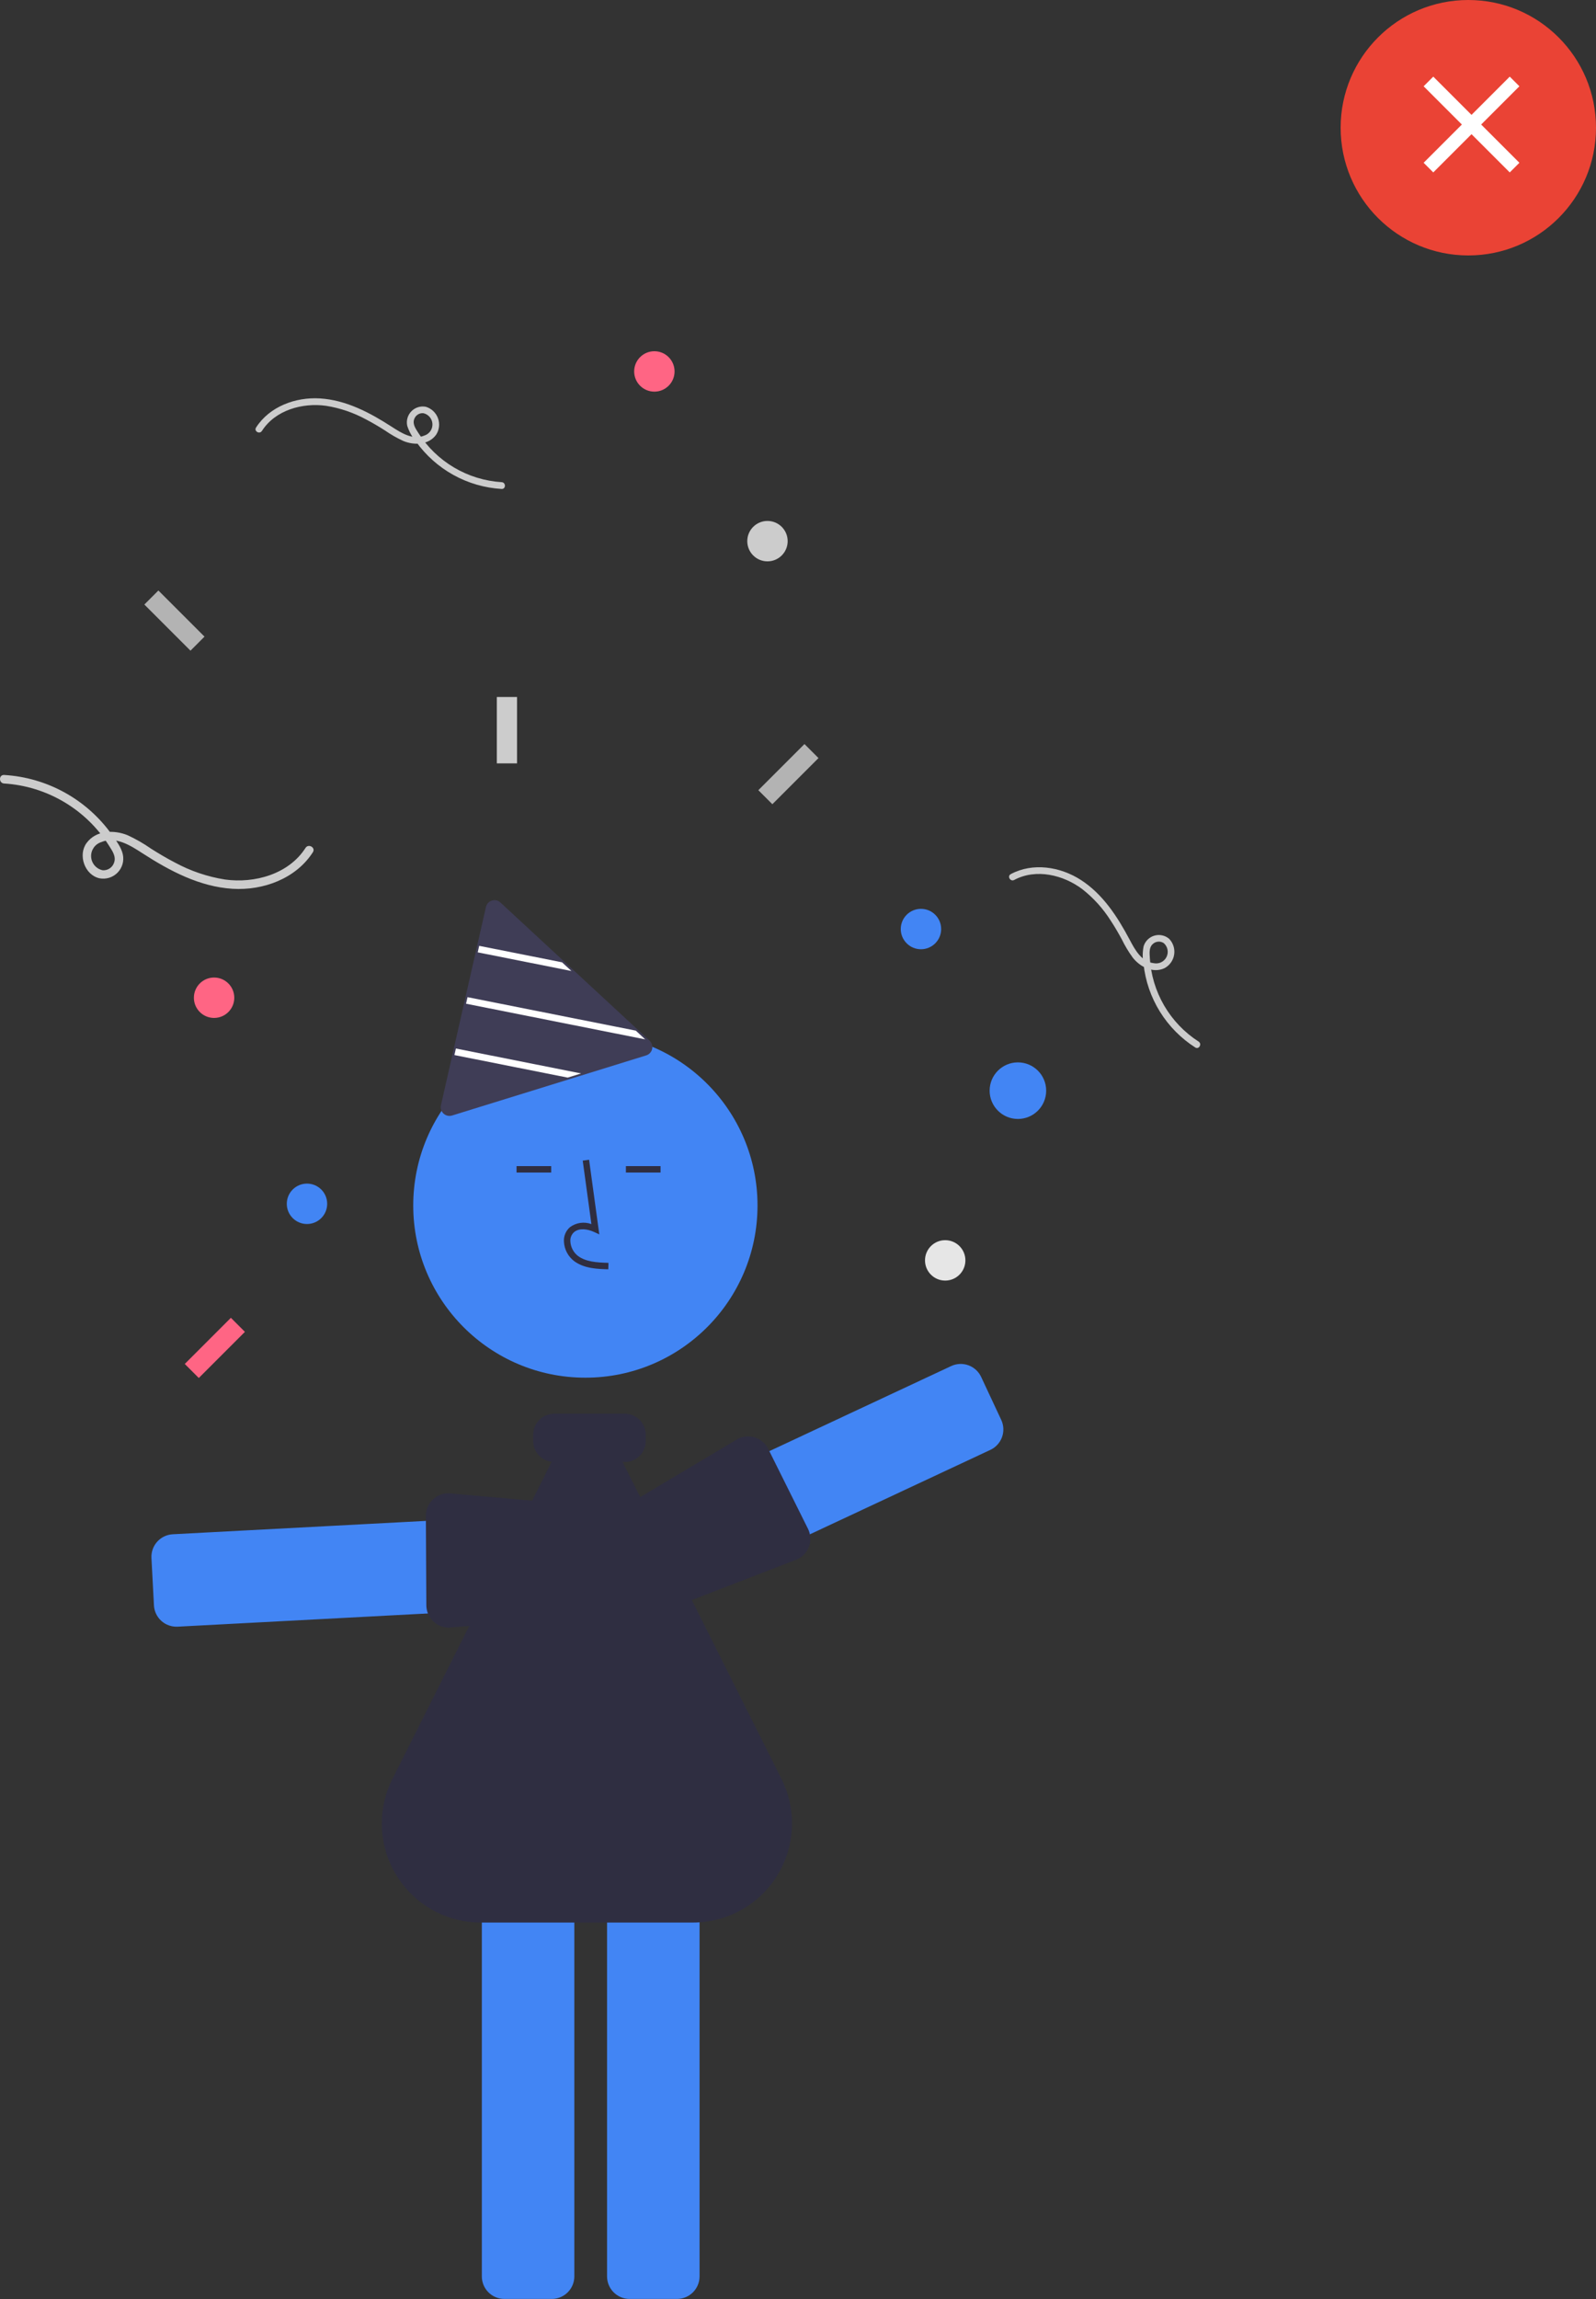 <svg width="250" height="360" viewBox="0 0 250 360" fill="none" xmlns="http://www.w3.org/2000/svg">
<rect x="0" y="0" width="250" height="360" fill="#333333" stroke="none"/>
<path d="M91.694 215.732C106.586 215.732 118.658 203.659 118.658 188.767C118.658 173.876 106.586 161.803 91.694 161.803C76.802 161.803 64.73 173.876 64.73 188.767C64.73 203.659 76.802 215.732 91.694 215.732Z" fill="#4285F4"/>
<path d="M26.114 254.379C25.543 254.105 25.056 253.683 24.704 253.156C24.353 252.629 24.149 252.017 24.115 251.385L23.723 243.959C23.675 243.025 23.999 242.11 24.624 241.415C25.249 240.72 26.125 240.301 27.059 240.251L88.95 236.982C89.883 236.933 90.798 237.257 91.493 237.883C92.189 238.508 92.607 239.383 92.657 240.317L93.05 247.743C93.098 248.677 92.774 249.592 92.149 250.287C91.523 250.982 90.648 251.4 89.714 251.451L27.823 254.721C27.234 254.752 26.646 254.635 26.114 254.379Z" fill="#4285F4"/>
<path d="M68.779 254.525C68.177 254.233 67.67 253.777 67.316 253.21C66.963 252.642 66.777 251.986 66.782 251.317L66.709 237.336C66.712 236.872 66.806 236.414 66.987 235.987C67.168 235.56 67.431 235.173 67.761 234.848C68.091 234.523 68.482 234.266 68.912 234.093C69.341 233.919 69.801 233.831 70.264 233.835L98.499 236.324C99.246 236.329 100.19 237.487 100.948 238.416C101.186 238.708 101.392 238.96 101.542 239.112C101.608 239.179 101.671 239.249 101.73 239.32C102.269 239.962 102.562 240.776 102.554 241.615L102.492 249.051C102.483 249.986 102.104 250.879 101.437 251.535C100.771 252.19 99.871 252.555 98.936 252.548L70.301 254.872C69.774 254.87 69.255 254.752 68.779 254.525Z" fill="#2F2E41"/>
<path d="M86.438 359.99H79.002C78.067 359.989 77.17 359.617 76.509 358.955C75.848 358.294 75.476 357.398 75.475 356.463V293.478C75.476 292.543 75.848 291.647 76.509 290.985C77.17 290.324 78.067 289.952 79.002 289.951H86.438C87.373 289.952 88.269 290.324 88.93 290.985C89.592 291.647 89.964 292.543 89.965 293.478V356.463C89.964 357.398 89.592 358.294 88.93 358.955C88.269 359.617 87.373 359.989 86.438 359.99Z" fill="#4285F4"/>
<path d="M106.053 359.99H98.617C97.681 359.989 96.785 359.617 96.124 358.955C95.463 358.294 95.091 357.398 95.09 356.463V293.478C95.091 292.543 95.463 291.647 96.124 290.985C96.785 290.324 97.682 289.952 98.617 289.951H106.053C106.988 289.952 107.884 290.324 108.545 290.985C109.206 291.647 109.578 292.543 109.579 293.478V356.463C109.578 357.398 109.206 358.294 108.545 358.955C107.884 359.617 106.988 359.989 106.053 359.99Z" fill="#4285F4"/>
<path d="M95.284 198.761L95.312 197.753C93.437 197.701 91.784 197.584 90.543 196.676C90.191 196.405 89.901 196.06 89.694 195.666C89.487 195.273 89.367 194.839 89.343 194.395C89.321 194.124 89.362 193.851 89.463 193.598C89.564 193.345 89.721 193.119 89.924 192.937C90.748 192.24 92.075 192.466 93.041 192.909L93.875 193.291L92.276 181.608L91.278 181.744L92.638 191.683C92.081 191.476 91.482 191.413 90.894 191.497C90.306 191.582 89.749 191.812 89.273 192.167C88.953 192.447 88.702 192.796 88.539 193.189C88.377 193.582 88.307 194.006 88.336 194.43C88.365 195.027 88.525 195.61 88.803 196.139C89.082 196.667 89.473 197.129 89.948 197.49C91.544 198.656 93.617 198.714 95.284 198.761Z" fill="#2F2E41"/>
<path d="M86.341 182.601H80.914V183.609H86.341V182.601Z" fill="#2F2E41"/>
<path d="M103.47 182.601H98.043V183.609H103.47V182.601Z" fill="#2F2E41"/>
<path d="M122.414 278.566L97.526 228.936H97.877C98.745 228.935 99.578 228.59 100.192 227.976C100.806 227.362 101.151 226.529 101.152 225.661V224.654C101.151 223.785 100.806 222.953 100.192 222.339C99.578 221.725 98.745 221.38 97.877 221.379H86.793C85.925 221.38 85.092 221.725 84.478 222.339C83.865 222.953 83.519 223.785 83.518 224.654V225.661C83.521 226.462 83.817 227.234 84.352 227.831C84.886 228.428 85.621 228.807 86.417 228.898L61.457 278.593C60.27 280.956 59.708 283.584 59.823 286.226C59.938 288.868 60.727 291.437 62.116 293.688C63.504 295.939 65.445 297.797 67.755 299.086C70.064 300.375 72.665 301.052 75.31 301.052H108.535C111.183 301.052 113.787 300.375 116.1 299.084C118.412 297.794 120.357 295.934 121.747 293.68C123.138 291.427 123.93 288.855 124.046 286.21C124.163 283.564 123.601 280.933 122.414 278.566Z" fill="#2F2E41"/>
<path d="M92.859 240.168L148.998 213.909C149.846 213.514 150.815 213.471 151.694 213.79C152.573 214.109 153.29 214.763 153.687 215.61L156.837 222.345C157.233 223.193 157.276 224.162 156.957 225.041C156.638 225.92 155.984 226.637 155.137 227.034L98.998 253.293C98.15 253.688 97.181 253.731 96.302 253.412C95.423 253.094 94.706 252.439 94.309 251.593L91.159 244.857C90.961 244.438 90.849 243.984 90.829 243.521C90.808 243.058 90.88 242.596 91.039 242.161C91.163 241.816 91.341 241.493 91.564 241.202C91.907 240.759 92.351 240.405 92.859 240.168Z" fill="#4285F4"/>
<path d="M90.933 240.006L115.649 225.274C116.492 224.87 117.46 224.816 118.342 225.125C119.224 225.434 119.948 226.079 120.355 226.921L126.588 239.443C126.789 239.862 126.906 240.317 126.931 240.781C126.956 241.245 126.89 241.709 126.735 242.148C126.58 242.586 126.339 242.989 126.028 243.334C125.716 243.679 125.34 243.959 124.92 244.158L98.517 254.357C97.826 254.69 96.468 254.067 95.378 253.567C95.036 253.41 94.74 253.275 94.538 253.204C94.45 253.173 94.363 253.138 94.278 253.101C93.511 252.762 92.889 252.16 92.526 251.404L89.303 244.703C89.02 244.112 88.906 243.454 88.975 242.802C89.043 242.151 89.291 241.531 89.692 241.012C90.021 240.584 90.447 240.24 90.933 240.006Z" fill="#2F2E41"/>
<path d="M70.397 174.743C70.037 174.742 69.691 174.598 69.436 174.343C69.181 174.087 69.037 173.742 69.036 173.381C69.035 173.274 69.047 173.167 69.072 173.063L76.12 142.019C76.173 141.785 76.287 141.57 76.45 141.394C76.613 141.218 76.819 141.088 77.048 141.016C77.277 140.945 77.521 140.935 77.755 140.988C77.989 141.04 78.205 141.153 78.381 141.316L101.747 162.952C101.922 163.116 102.052 163.322 102.123 163.551C102.194 163.78 102.204 164.023 102.151 164.257C102.099 164.491 101.986 164.707 101.824 164.883C101.661 165.06 101.456 165.191 101.227 165.263L70.807 174.681C70.674 174.722 70.536 174.743 70.397 174.743Z" fill="#3F3D56"/>
<path d="M89.508 152.049L74.832 149.128L75.062 148.109L88.038 150.689L89.508 152.049Z" fill="white"/>
<path d="M101.065 162.755L73.003 157.171L73.234 156.146L99.594 161.389L101.065 162.755Z" fill="white"/>
<path d="M91.026 168.092L88.92 168.743L71.181 165.213L71.412 164.188L91.026 168.092Z" fill="white"/>
<path d="M159.446 175.217C161.892 175.217 163.875 173.234 163.875 170.788C163.875 168.342 161.892 166.359 159.446 166.359C157 166.359 155.017 168.342 155.017 170.788C155.017 173.234 157 175.217 159.446 175.217Z" fill="#4285F4"/>
<path d="M102.501 61.327C104.248 61.327 105.665 59.911 105.665 58.164C105.665 56.416 104.248 55 102.501 55C100.754 55 99.337 56.416 99.337 58.164C99.337 59.911 100.754 61.327 102.501 61.327Z" fill="#FF6584"/>
<path d="M33.534 159.399C35.281 159.399 36.698 157.983 36.698 156.236C36.698 154.488 35.281 153.072 33.534 153.072C31.787 153.072 30.371 154.488 30.371 156.236C30.371 157.983 31.787 159.399 33.534 159.399Z" fill="#FF6584"/>
<path d="M144.261 148.643C146.008 148.643 147.424 147.227 147.424 145.479C147.424 143.732 146.008 142.316 144.261 142.316C142.514 142.316 141.097 143.732 141.097 145.479C141.097 147.227 142.514 148.643 144.261 148.643Z" fill="#4285F4"/>
<path d="M48.087 191.668C49.834 191.668 51.251 190.252 51.251 188.505C51.251 186.757 49.834 185.341 48.087 185.341C46.34 185.341 44.923 186.757 44.923 188.505C44.923 190.252 46.34 191.668 48.087 191.668Z" fill="#4285F4"/>
<path d="M148.057 200.526C149.804 200.526 151.221 199.11 151.221 197.363C151.221 195.615 149.804 194.199 148.057 194.199C146.31 194.199 144.894 195.615 144.894 197.363C144.894 199.11 146.31 200.526 148.057 200.526Z" fill="#E6E6E6"/>
<path d="M120.217 87.902C121.965 87.902 123.381 86.485 123.381 84.738C123.381 82.991 121.965 81.575 120.217 81.575C118.47 81.575 117.054 82.991 117.054 84.738C117.054 86.485 118.47 87.902 120.217 87.902Z" fill="#CCCCCC"/>
<path d="M0.643 122.687C3.956 122.895 7.172 123.886 10.028 125.578C12.883 127.269 15.298 129.614 17.073 132.418C17.57 133.214 18.219 134.087 17.875 135.066C17.755 135.441 17.511 135.765 17.184 135.984C16.856 136.202 16.464 136.304 16.071 136.271C15.582 136.165 15.141 135.902 14.816 135.521C14.491 135.14 14.3 134.663 14.274 134.163C14.247 133.663 14.385 133.168 14.668 132.754C14.95 132.341 15.36 132.032 15.836 131.875C18.133 130.895 20.451 132.409 22.323 133.618C26.587 136.372 31.277 138.863 36.444 139.177C41.225 139.467 46.352 137.593 49.011 133.447C49.476 132.721 48.321 132.051 47.858 132.773C45.221 136.885 39.89 138.361 35.254 137.726C32.492 137.29 29.824 136.384 27.367 135.048C26.093 134.387 24.858 133.654 23.647 132.884C22.495 132.08 21.274 131.38 19.998 130.792C17.87 129.917 15.053 129.986 13.567 131.998C12.18 133.876 13.252 137.001 15.571 137.529C16.08 137.63 16.605 137.602 17.101 137.449C17.596 137.296 18.046 137.023 18.41 136.653C18.774 136.284 19.04 135.83 19.186 135.332C19.331 134.834 19.35 134.308 19.242 133.801C19.011 132.695 18.178 131.613 17.534 130.71C15.597 127.986 13.075 125.731 10.152 124.112C7.228 122.492 3.979 121.549 0.643 121.352C-0.216 121.309 -0.213 122.644 0.643 122.687Z" fill="#CCCCCC"/>
<path d="M187.747 163.099C185.527 161.67 183.678 159.736 182.35 157.454C181.023 155.172 180.255 152.608 180.109 149.972C180.072 149.227 179.96 148.369 180.578 147.822C180.807 147.608 181.102 147.478 181.414 147.453C181.726 147.428 182.038 147.51 182.298 147.685C182.597 147.948 182.801 148.302 182.879 148.692C182.957 149.083 182.905 149.488 182.729 149.846C182.554 150.203 182.266 150.493 181.91 150.671C181.553 150.849 181.148 150.904 180.757 150.829C178.782 150.619 177.759 148.669 176.928 147.104C175.034 143.538 172.742 139.99 169.275 137.769C166.068 135.715 161.781 135.029 158.327 136.878C157.723 137.201 158.265 138.114 158.866 137.792C162.292 135.959 166.567 137 169.54 139.238C171.289 140.612 172.791 142.275 173.979 144.155C174.607 145.108 175.182 146.096 175.724 147.101C176.212 148.106 176.789 149.065 177.447 149.968C178.586 151.4 180.569 152.444 182.381 151.623C182.785 151.414 183.134 151.113 183.401 150.745C183.668 150.377 183.845 149.952 183.918 149.503C183.991 149.054 183.959 148.594 183.822 148.161C183.686 147.727 183.45 147.331 183.133 147.005C182.819 146.738 182.443 146.553 182.04 146.467C181.636 146.381 181.218 146.397 180.822 146.512C180.426 146.628 180.065 146.84 179.771 147.13C179.477 147.419 179.26 147.777 179.139 148.171C178.952 149.098 178.948 150.052 179.127 150.98C179.416 153.622 180.294 156.166 181.696 158.424C183.098 160.682 184.989 162.596 187.23 164.026C187.81 164.389 188.326 163.461 187.747 163.099Z" fill="#CCCCCC"/>
<path d="M78.579 75.504C75.944 75.338 73.386 74.55 71.115 73.204C68.844 71.859 66.924 69.994 65.512 67.764C65.116 67.131 64.6 66.436 64.874 65.658C64.969 65.359 65.163 65.102 65.424 64.928C65.684 64.754 65.996 64.674 66.308 64.7C66.698 64.784 67.049 64.993 67.307 65.296C67.565 65.599 67.717 65.979 67.738 66.376C67.76 66.774 67.649 67.168 67.425 67.496C67.2 67.825 66.874 68.071 66.496 68.196C64.668 68.976 62.825 67.771 61.336 66.81C57.945 64.619 54.214 62.638 50.104 62.388C46.302 62.157 42.225 63.648 40.11 66.946C39.74 67.523 40.658 68.056 41.026 67.482C43.124 64.211 47.364 63.037 51.051 63.542C53.248 63.889 55.37 64.609 57.324 65.672C58.337 66.198 59.32 66.781 60.283 67.394C61.199 68.033 62.171 68.59 63.185 69.058C64.878 69.753 67.118 69.698 68.3 68.098C68.551 67.719 68.71 67.286 68.763 66.834C68.817 66.383 68.764 65.925 68.609 65.498C68.454 65.07 68.202 64.685 67.871 64.372C67.541 64.06 67.142 63.829 66.706 63.699C66.302 63.619 65.883 63.641 65.489 63.762C65.095 63.884 64.737 64.101 64.448 64.395C64.159 64.689 63.947 65.05 63.831 65.446C63.716 65.842 63.7 66.261 63.786 66.664C64.075 67.564 64.537 68.399 65.145 69.123C66.685 71.289 68.692 73.082 71.016 74.37C73.341 75.659 75.926 76.409 78.579 76.566C79.262 76.599 79.26 75.537 78.579 75.504Z" fill="#CCCCCC"/>
<path d="M80.989 109.143H77.825V119.538H80.989V109.143Z" fill="#CCCCCC"/>
<path d="M29.837 101.889L32.036 99.69L24.812 92.466L22.613 94.665L29.837 101.889Z" fill="#B3B3B3"/>
<path d="M118.787 123.734L120.985 125.932L128.209 118.708L126.011 116.51L118.787 123.734Z" fill="#B3B3B3"/>
<path d="M28.941 213.58L31.139 215.779L38.363 208.555L36.165 206.356L28.941 213.58Z" fill="#FF6584"/>
<circle cx="230" cy="20" r="20" fill="#EA4335"/>
<path d="M238 13.511L236.489 12L230.5 17.989L224.511 12L223 13.511L228.989 19.5L223 25.489L224.511 27L230.5 21.011L236.489 27L238 25.489L232.011 19.5L238 13.511Z" fill="white"/>
</svg>
